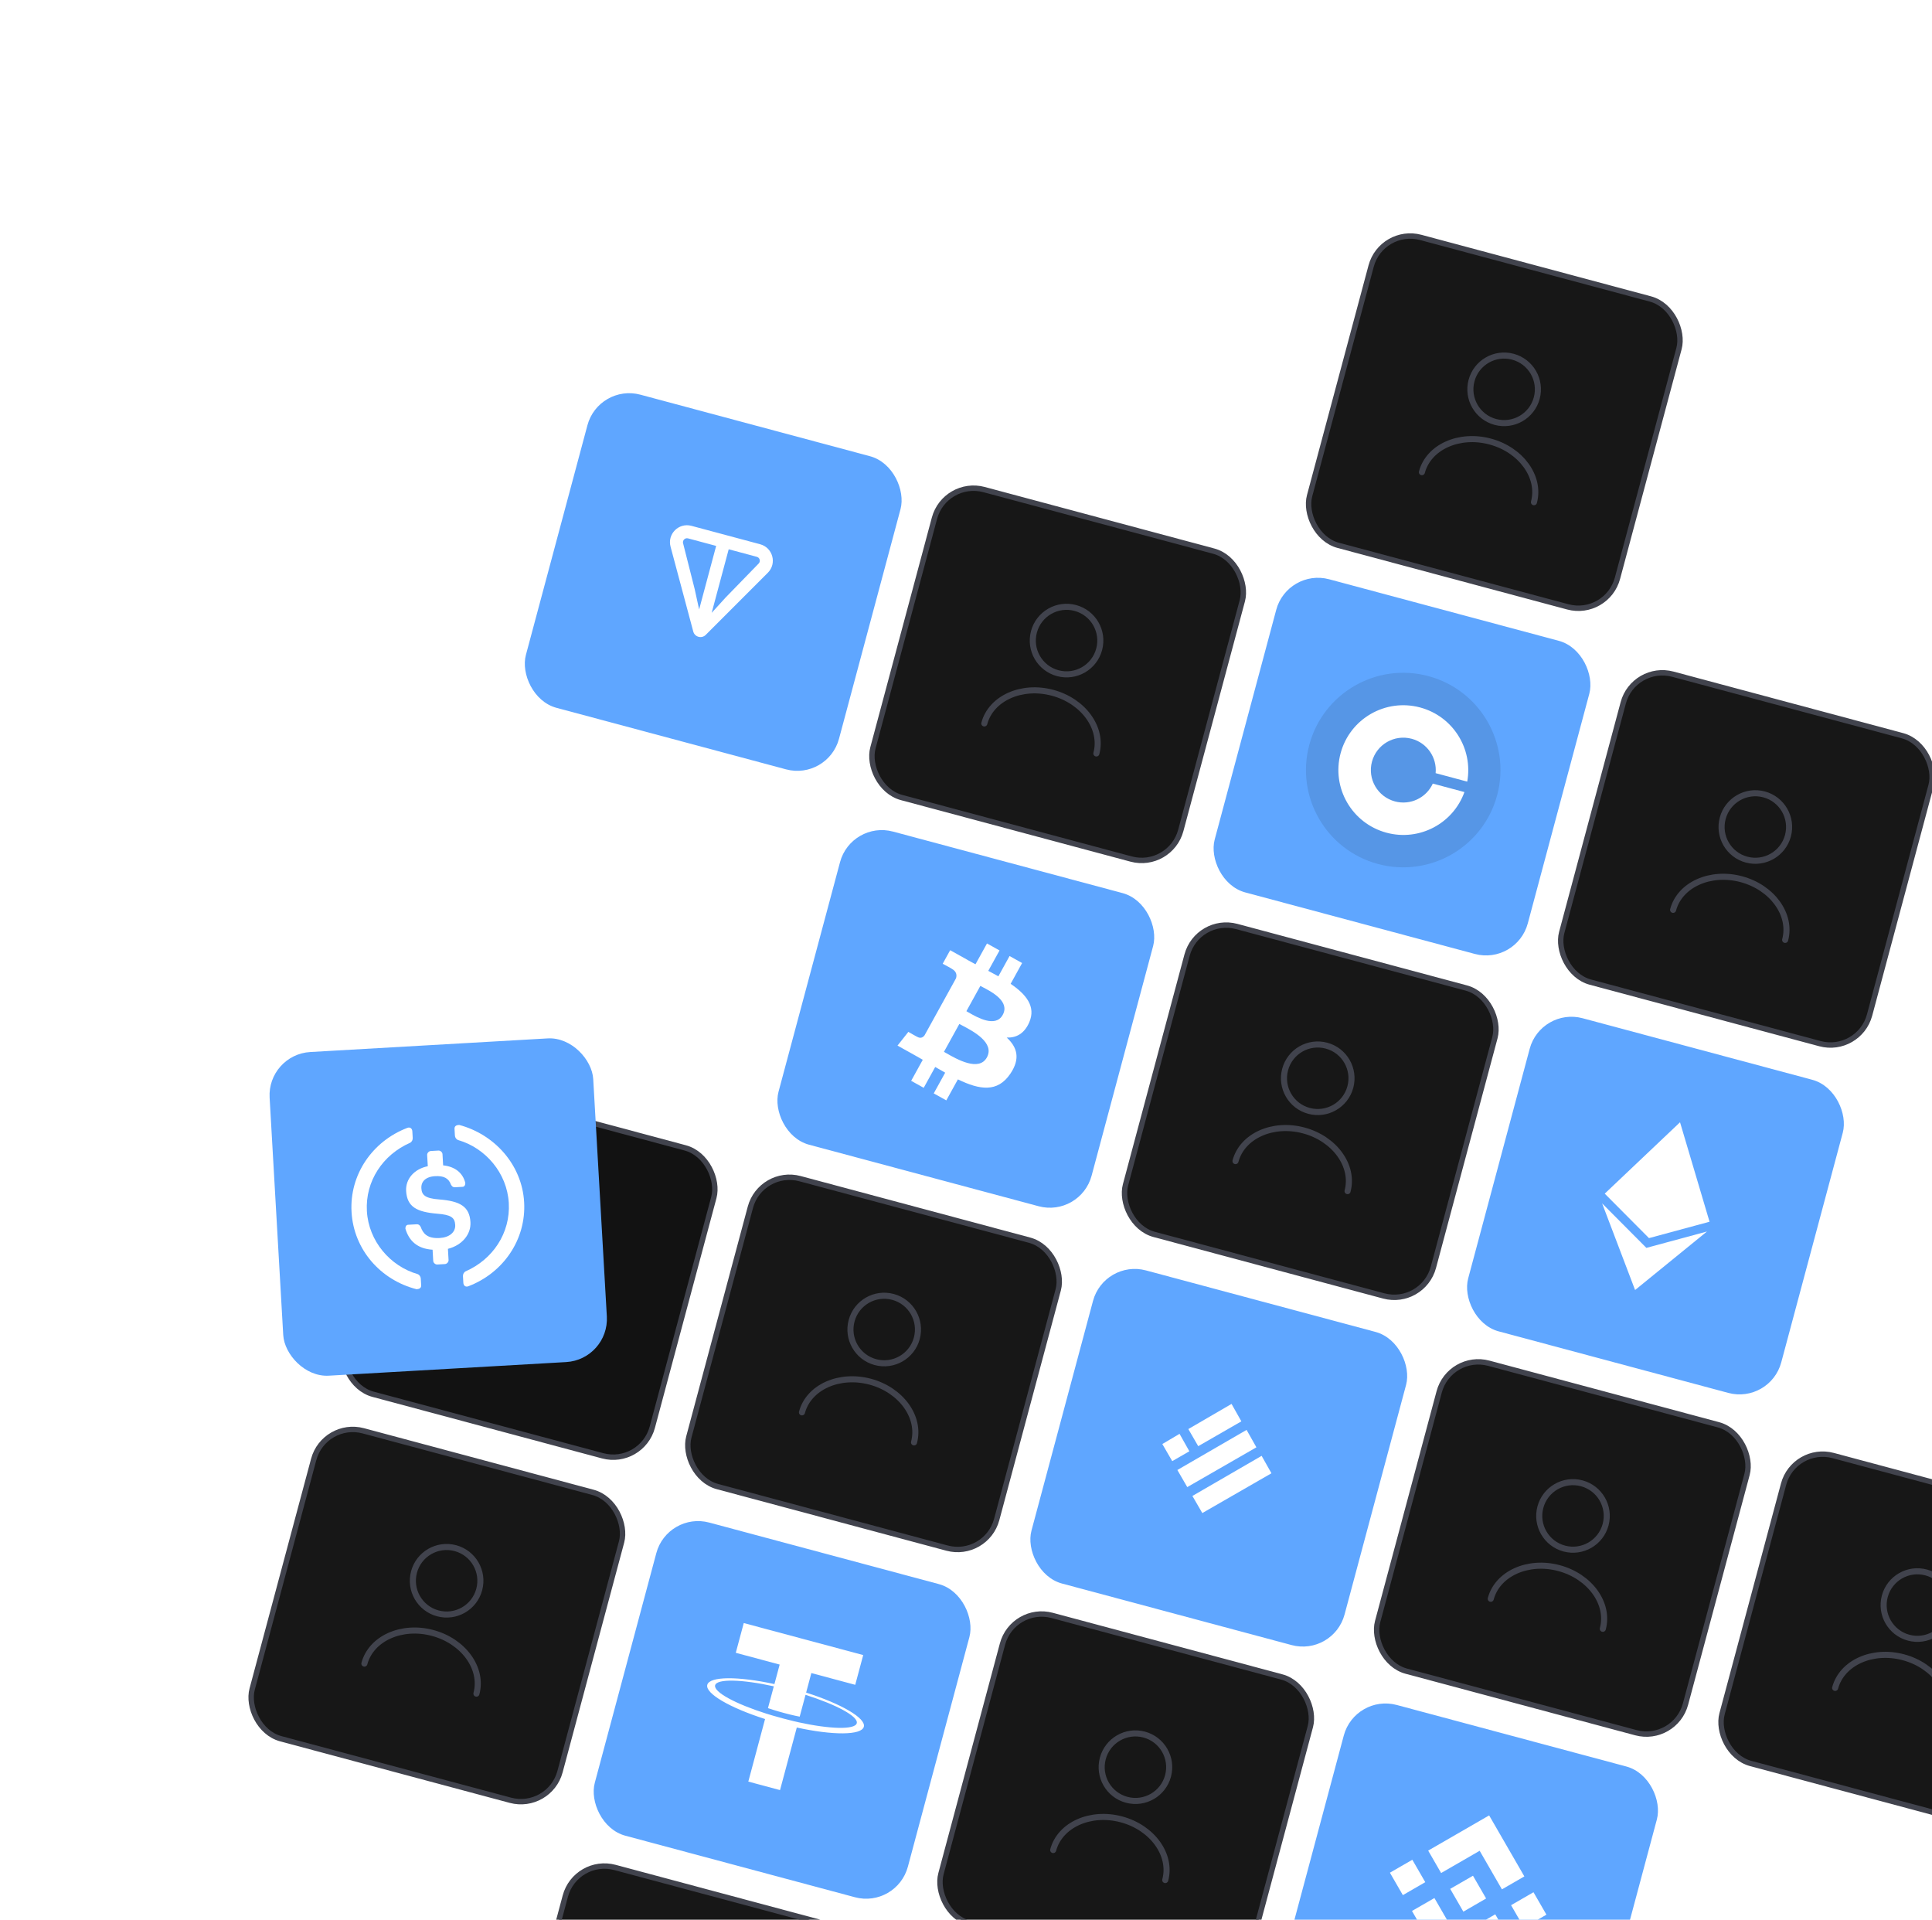 <svg width="305" height="303" viewBox="0 0 305 303" fill="none" xmlns="http://www.w3.org/2000/svg">
<g clip-path="url(#clip0_356_19310)">
<rect x="149.175" y="75.619" width="50.318" height="50.318" rx="6.396" transform="rotate(15 149.175 75.619)" fill="#171717"/>
<path d="M166.995 106.257C169.838 107.019 172.761 105.331 173.523 102.488C174.285 99.644 172.598 96.722 169.754 95.96C166.911 95.198 163.988 96.885 163.226 99.729C162.464 102.572 164.151 105.495 166.995 106.257Z" stroke="#41434D" stroke-width="0.959" stroke-linecap="round" stroke-linejoin="round"/>
<path d="M173.082 118.924C174.149 114.939 171.049 110.654 166.168 109.346C161.287 108.038 156.459 110.199 155.391 114.184" stroke="#41434D" stroke-width="0.959" stroke-linecap="round" stroke-linejoin="round"/>
<rect x="149.175" y="75.619" width="50.318" height="50.318" rx="6.396" transform="rotate(15 149.175 75.619)" stroke="#41434D" stroke-width="0.853"/>
<rect x="189.053" y="144.578" width="50.318" height="50.318" rx="6.396" transform="rotate(15 189.053 144.578)" fill="#171717"/>
<path d="M206.649 175.339C209.493 176.101 212.416 174.413 213.177 171.57C213.939 168.726 212.252 165.804 209.408 165.042C206.565 164.28 203.642 165.967 202.88 168.811C202.118 171.654 203.806 174.577 206.649 175.339Z" stroke="#41434D" stroke-width="0.959" stroke-linecap="round" stroke-linejoin="round"/>
<path d="M212.736 188.006C213.804 184.021 210.703 179.736 205.822 178.428C200.941 177.12 196.113 179.281 195.045 183.266" stroke="#41434D" stroke-width="0.959" stroke-linecap="round" stroke-linejoin="round"/>
<rect x="189.053" y="144.578" width="50.318" height="50.318" rx="6.396" transform="rotate(15 189.053 144.578)" stroke="#41434D" stroke-width="0.853"/>
<rect x="120.114" y="184.38" width="50.318" height="50.318" rx="6.396" transform="rotate(15 120.114 184.38)" fill="#171717"/>
<path d="M138.208 214.996C141.051 215.758 143.974 214.071 144.736 211.227C145.498 208.384 143.811 205.461 140.967 204.699C138.123 203.937 135.201 205.624 134.439 208.468C133.677 211.311 135.364 214.234 138.208 214.996Z" stroke="#41434D" stroke-width="0.959" stroke-linecap="round" stroke-linejoin="round"/>
<path d="M144.294 227.663C145.362 223.678 142.261 219.393 137.381 218.085C132.5 216.777 127.672 218.938 126.604 222.923" stroke="#41434D" stroke-width="0.959" stroke-linecap="round" stroke-linejoin="round"/>
<rect x="120.114" y="184.38" width="50.318" height="50.318" rx="6.396" transform="rotate(15 120.114 184.38)" stroke="#41434D" stroke-width="0.853"/>
<rect x="51.176" y="224.18" width="50.318" height="50.318" rx="6.396" transform="rotate(15 51.176 224.18)" fill="#171717"/>
<path d="M69.128 254.652C71.971 255.414 74.894 253.727 75.656 250.883C76.418 248.04 74.73 245.117 71.887 244.355C69.043 243.593 66.121 245.281 65.359 248.124C64.597 250.968 66.284 253.891 69.128 254.652Z" stroke="#41434D" stroke-width="0.959" stroke-linecap="round" stroke-linejoin="round"/>
<path d="M75.214 267.319C76.282 263.334 73.181 259.049 68.3 257.741C63.419 256.433 58.592 258.594 57.524 262.579" stroke="#41434D" stroke-width="0.959" stroke-linecap="round" stroke-linejoin="round"/>
<rect x="51.176" y="224.18" width="50.318" height="50.318" rx="6.396" transform="rotate(15 51.176 224.18)" stroke="#41434D" stroke-width="0.853"/>
<rect x="159.917" y="253.317" width="50.318" height="50.318" rx="6.396" transform="rotate(15 159.917 253.317)" fill="#171717"/>
<path d="M177.868 284.076C180.712 284.838 183.634 283.151 184.396 280.307C185.158 277.464 183.471 274.541 180.627 273.779C177.784 273.017 174.861 274.705 174.099 277.548C173.337 280.392 175.024 283.314 177.868 284.076Z" stroke="#41434D" stroke-width="0.959" stroke-linecap="round" stroke-linejoin="round"/>
<path d="M183.955 296.743C185.022 292.758 181.922 288.473 177.041 287.165C172.16 285.857 167.332 288.018 166.264 292.003" stroke="#41434D" stroke-width="0.959" stroke-linecap="round" stroke-linejoin="round"/>
<rect x="159.917" y="253.317" width="50.318" height="50.318" rx="6.396" transform="rotate(15 159.917 253.317)" stroke="#41434D" stroke-width="0.853"/>
<rect x="228.854" y="213.515" width="50.318" height="50.318" rx="6.396" transform="rotate(15 228.854 213.515)" fill="#171717"/>
<path d="M246.946 244.419C249.79 245.181 252.712 243.493 253.474 240.65C254.236 237.806 252.549 234.884 249.705 234.122C246.862 233.36 243.939 235.047 243.177 237.891C242.415 240.734 244.103 243.657 246.946 244.419Z" stroke="#41434D" stroke-width="0.959" stroke-linecap="round" stroke-linejoin="round"/>
<path d="M253.033 257.086C254.101 253.101 251 248.816 246.119 247.508C241.238 246.2 236.41 248.361 235.342 252.346" stroke="#41434D" stroke-width="0.959" stroke-linecap="round" stroke-linejoin="round"/>
<rect x="228.854" y="213.515" width="50.318" height="50.318" rx="6.396" transform="rotate(15 228.854 213.515)" stroke="#41434D" stroke-width="0.853"/>
<rect x="283.223" y="228.084" width="50.318" height="50.318" rx="6.396" transform="rotate(15 283.223 228.084)" fill="#171717"/>
<path d="M301.315 258.489C304.159 259.251 307.082 257.564 307.843 254.72C308.605 251.877 306.918 248.954 304.074 248.192C301.231 247.43 298.308 249.118 297.546 251.961C296.784 254.805 298.472 257.727 301.315 258.489Z" stroke="#41434D" stroke-width="0.959" stroke-linecap="round" stroke-linejoin="round"/>
<path d="M307.402 271.156C308.47 267.171 305.369 262.886 300.488 261.578C295.607 260.27 290.779 262.431 289.711 266.416" stroke="#41434D" stroke-width="0.959" stroke-linecap="round" stroke-linejoin="round"/>
<rect x="283.223" y="228.084" width="50.318" height="50.318" rx="6.396" transform="rotate(15 283.223 228.084)" stroke="#41434D" stroke-width="0.853"/>
<rect x="105.377" y="238.552" width="51.17" height="51.17" rx="6.823" transform="rotate(15 105.377 238.552)" fill="#5FA6FF"/>
<path fill-rule="evenodd" clip-rule="evenodd" d="M128.087 264.072L127.262 267.152L127.264 267.156C132.814 268.926 136.734 271.194 136.37 272.551C136.006 273.911 131.477 273.913 125.787 272.67L123.141 282.544L118.134 281.203L120.779 271.328C115.224 269.554 111.293 267.286 111.658 265.926C112.022 264.566 116.557 264.566 122.258 265.811L123.083 262.731L116.156 260.875L117.415 256.178L136.273 261.231L135.014 265.928L128.087 264.072ZM126.011 271.823L126.01 271.826L126.009 271.83C131.031 272.932 134.971 273.045 135.254 271.991C135.536 270.938 132.071 269.066 127.167 267.509L126.245 270.95C126.097 270.924 125.306 270.784 123.761 270.37C122.473 270.025 121.555 269.718 121.237 269.608L122.16 266.164C117.129 265.055 113.178 264.944 112.896 265.997C112.613 267.054 116.087 268.928 121.002 270.485L121.003 270.481C121.32 270.584 122.217 270.864 123.511 271.21C125.129 271.644 125.867 271.795 126.011 271.823Z" fill="white"/>
<rect x="203.24" y="89.665" width="51.17" height="51.17" rx="6.823" transform="rotate(15 203.24 89.665)" fill="#5FA6FF"/>
<ellipse cx="221.523" cy="121.544" rx="15.351" ry="15.351" transform="rotate(15 221.523 121.544)" fill="black" fill-opacity="0.1"/>
<path d="M220.216 126.493C217.48 125.759 215.857 122.954 216.588 120.223C217.32 117.492 220.129 115.874 222.865 116.607C225.316 117.264 226.872 119.593 226.639 122.033L231.628 123.37C232.567 118.183 229.38 113.056 224.189 111.664C218.721 110.199 213.099 113.439 211.636 118.896C210.174 124.354 213.424 129.97 218.892 131.435C224.083 132.826 229.406 129.979 231.186 125.017L226.193 123.68C225.175 125.91 222.667 127.149 220.216 126.493Z" fill="white"/>
<rect x="218.112" y="35.818" width="50.318" height="50.318" rx="6.396" transform="rotate(15 218.112 35.818)" fill="#171717"/>
<path d="M236.075 66.601C238.919 67.363 241.841 65.675 242.603 62.832C243.365 59.988 241.678 57.065 238.834 56.303C235.991 55.541 233.068 57.229 232.306 60.072C231.544 62.916 233.232 65.839 236.075 66.601Z" stroke="#41434D" stroke-width="0.959" stroke-linecap="round" stroke-linejoin="round"/>
<path d="M242.162 79.268C243.229 75.283 240.129 70.997 235.248 69.689C230.367 68.382 225.539 70.542 224.471 74.527" stroke="#41434D" stroke-width="0.959" stroke-linecap="round" stroke-linejoin="round"/>
<rect x="218.112" y="35.818" width="50.318" height="50.318" rx="6.396" transform="rotate(15 218.112 35.818)" stroke="#41434D" stroke-width="0.853"/>
<rect x="257.913" y="104.757" width="50.318" height="50.318" rx="6.396" transform="rotate(15 257.913 104.757)" fill="#171717"/>
<path d="M275.731 135.682C278.575 136.444 281.498 134.756 282.259 131.913C283.021 129.069 281.334 126.146 278.49 125.384C275.647 124.623 272.724 126.31 271.962 129.154C271.2 131.997 272.888 134.92 275.731 135.682Z" stroke="#41434D" stroke-width="0.959" stroke-linecap="round" stroke-linejoin="round"/>
<path d="M281.818 148.349C282.886 144.364 279.785 140.078 274.904 138.77C270.023 137.463 265.195 139.623 264.127 143.608" stroke="#41434D" stroke-width="0.959" stroke-linecap="round" stroke-linejoin="round"/>
<rect x="257.913" y="104.757" width="50.318" height="50.318" rx="6.396" transform="rotate(15 257.913 104.757)" stroke="#41434D" stroke-width="0.853"/>
<rect x="90.901" y="293.097" width="50.318" height="50.318" rx="6.396" transform="rotate(15 90.901 293.097)" fill="#171717"/>
<rect x="90.901" y="293.097" width="50.318" height="50.318" rx="6.396" transform="rotate(15 90.901 293.097)" stroke="#41434D" stroke-width="0.853"/>
<rect x="213.906" y="267.342" width="51.17" height="51.17" rx="6.823" transform="rotate(15 213.906 267.342)" fill="#5FA6FF"/>
<path fill-rule="evenodd" clip-rule="evenodd" d="M227.506 295.635L233.591 292.122L237.107 298.212L240.647 296.168L235.087 286.538L225.462 292.095L227.506 295.635ZM219.422 295.583L222.961 293.54L225.004 297.079L221.465 299.122L219.422 295.583ZM229.962 305.667L226.449 299.582L222.906 301.621L222.909 301.626L228.466 311.251L238.096 305.691L236.052 302.151L229.962 305.667ZM238.549 300.71L242.088 298.667L244.131 302.206L240.592 304.249L238.549 300.71ZM232.536 296.061L234.61 299.653L231.017 301.732L228.943 298.139L228.945 298.131L229.576 297.767L229.882 297.593L232.536 296.061Z" fill="white"/>
<rect x="174.314" y="198.751" width="51.17" height="51.17" rx="6.823" transform="rotate(15 174.314 198.751)" fill="#5FA6FF"/>
<path d="M194.421 221.591L195.971 224.342L189.162 228.26L187.598 225.56L194.421 221.591Z" fill="white"/>
<path d="M196.795 225.69L198.345 228.441L187.431 234.72L185.867 232.021L196.795 225.69Z" fill="white"/>
<path d="M186.212 226.315L187.762 229.066L185.058 230.622L183.494 227.922L186.212 226.315Z" fill="white"/>
<path d="M199.17 229.787L200.72 232.538L189.806 238.818L188.242 236.118L199.17 229.787Z" fill="white"/>
<rect x="65.745" y="169.811" width="50.318" height="50.318" rx="6.396" transform="rotate(15 65.745 169.811)" fill="#121212"/>
<rect x="65.745" y="169.811" width="50.318" height="50.318" rx="6.396" transform="rotate(15 65.745 169.811)" stroke="#41434D" stroke-width="0.853"/>
<g filter="url(#filter0_d_356_19310)">
<rect x="42.174" y="163.88" width="51.17" height="51.17" rx="6.823" transform="rotate(-3.283 42.174 163.88)" fill="#5FA6FF"/>
<path d="M66.488 200.294C66.513 200.738 66.219 200.903 65.765 200.929C60.062 199.474 55.838 194.666 55.498 188.743C55.158 182.821 58.805 177.561 64.304 175.463C64.75 175.289 65.069 175.568 65.095 176.012L65.154 177.048C65.171 177.344 65.037 177.649 64.743 177.815C60.446 179.695 57.648 183.866 57.92 188.604C58.192 193.342 61.608 197.306 65.932 198.543C66.243 198.674 66.411 198.961 66.428 199.257L66.488 200.294Z" fill="white"/>
<path d="M70.815 196.331C70.832 196.628 70.546 196.941 70.244 196.958L69.033 197.028C68.73 197.045 68.41 196.766 68.393 196.47L68.291 194.694C65.852 194.536 64.565 193.273 64.001 191.375C63.983 191.079 64.118 190.774 64.421 190.756L65.783 190.678C66.086 190.661 66.246 190.8 66.414 191.088C66.776 192.107 67.433 192.96 69.4 192.847C70.914 192.761 71.931 191.96 71.863 190.775C71.795 189.591 71.164 189.181 69.028 189.007C65.824 188.745 64.259 187.943 64.115 185.426C64.004 183.501 65.433 181.934 67.535 181.516L67.433 179.74C67.416 179.444 67.702 179.13 68.005 179.113L69.216 179.043C69.519 179.026 69.838 179.305 69.855 179.601L69.957 181.377C71.791 181.569 73.061 182.536 73.457 184.148C73.474 184.444 73.34 184.748 73.037 184.766L71.826 184.835C71.523 184.853 71.364 184.713 71.195 184.426C70.833 183.407 70.051 183.006 68.688 183.084C67.175 183.171 66.46 183.955 66.52 184.991C66.579 186.028 67.067 186.594 69.355 186.76C72.559 187.021 74.124 187.823 74.268 190.34C74.378 192.265 72.958 193.98 70.713 194.555L70.815 196.331Z" fill="white"/>
<path d="M73.938 200.461C73.493 200.635 73.173 200.356 73.148 199.912L73.088 198.876C73.071 198.58 73.206 198.275 73.5 198.109C77.796 196.229 80.594 192.058 80.322 187.32C80.05 182.582 76.634 178.618 72.311 177.381C71.999 177.25 71.831 176.963 71.814 176.667L71.755 175.63C71.729 175.186 72.023 175.021 72.478 174.995C78.029 176.459 82.404 181.258 82.744 187.181C83.084 193.103 79.437 198.363 73.938 200.461Z" fill="white"/>
</g>
<rect x="243.254" y="158.95" width="51.17" height="51.17" rx="6.823" transform="rotate(15 243.254 158.95)" fill="#5FA6FF"/>
<path d="M269.881 192.835L260.322 195.422L253.336 188.402L265.222 177.135L269.881 192.835Z" fill="white"/>
<path d="M269.474 194.378L258.127 203.613L252.924 189.943L259.91 196.962L269.474 194.378Z" fill="white"/>
<rect x="134.381" y="129.487" width="51.17" height="51.17" rx="6.823" transform="rotate(15 134.381 129.487)" fill="#5FA6FF"/>
<path fill-rule="evenodd" clip-rule="evenodd" d="M162.489 161.352C163.57 158.858 161.981 156.936 159.547 155.286L161.36 152.001L159.377 150.898L157.612 154.096C157.091 153.806 156.552 153.52 156.017 153.236L157.794 150.017L155.813 148.914L153.999 152.197C153.565 151.967 153.139 151.741 152.728 151.512L152.734 151.502L150 149.979L148.821 152.115C148.821 152.115 150.301 152.901 150.262 152.915C151.064 153.362 151.066 153.978 150.918 154.426L148.853 158.167C148.908 158.198 148.979 158.241 149.055 158.298L148.988 158.26C148.942 158.235 148.894 158.208 148.845 158.182L145.951 163.423C145.775 163.658 145.402 163.982 144.84 163.67C144.853 163.707 143.399 162.868 143.399 162.868L141.687 165.036L144.267 166.472C144.556 166.633 144.839 166.795 145.12 166.955C145.307 167.062 145.493 167.168 145.677 167.272L143.844 170.594L145.825 171.697L147.639 168.41C148.177 168.724 148.7 169.021 149.214 169.307L147.407 172.578L149.39 173.681L151.221 170.366C154.661 172.028 157.461 172.479 159.494 169.485C161.131 167.073 160.571 165.279 158.932 163.768C160.407 163.818 161.7 163.178 162.489 161.352ZM155.793 166.91C154.537 169.188 151.016 167.164 149.406 166.238C149.261 166.154 149.131 166.08 149.02 166.018L151.45 161.617C151.586 161.693 151.752 161.78 151.94 161.879L151.94 161.879C153.625 162.765 157.079 164.581 155.793 166.91ZM152.886 159.789C154.228 160.565 157.155 162.258 158.298 160.188C159.467 158.071 156.584 156.565 155.177 155.83C155.018 155.748 154.879 155.675 154.765 155.612L152.562 159.603C152.655 159.655 152.764 159.718 152.886 159.789Z" fill="white"/>
<rect x="94.502" y="60.529" width="51.17" height="51.17" rx="6.823" transform="rotate(15 94.502 60.529)" fill="#5FA6FF"/>
<path d="M120.004 85.903L109.156 82.996C107.161 82.462 105.321 84.275 105.858 86.283L109.444 99.681C109.678 100.556 110.773 100.85 111.412 100.209L121.218 90.399C122.686 88.931 121.999 86.438 120.006 85.904L120.004 85.903ZM110.371 96.2L109.669 92.987L107.837 85.752C107.713 85.287 108.138 84.848 108.624 84.978L113.058 86.166L110.369 96.201L110.371 96.2ZM119.767 88.948L114.563 94.3L112.349 96.73L115.038 86.696L119.472 87.884C119.958 88.014 120.107 88.607 119.767 88.948Z" fill="white"/>
</g>
<defs>
<filter id="filter0_d_356_19310" x="31.94" y="153.274" width="74.486" height="74.486" filterUnits="userSpaceOnUse" color-interpolation-filters="sRGB">
<feFlood flood-opacity="0" result="BackgroundImageFix"/>
<feColorMatrix in="SourceAlpha" type="matrix" values="0 0 0 0 0 0 0 0 0 0 0 0 0 0 0 0 0 0 127 0" result="hardAlpha"/>
<feOffset dy="2.559"/>
<feGaussianBlur stdDeviation="5.117"/>
<feComposite in2="hardAlpha" operator="out"/>
<feColorMatrix type="matrix" values="0 0 0 0 0 0 0 0 0 0 0 0 0 0 0 0 0 0 0.24 0"/>
<feBlend mode="normal" in2="BackgroundImageFix" result="effect1_dropShadow_356_19310"/>
<feBlend mode="normal" in="SourceGraphic" in2="effect1_dropShadow_356_19310" result="shape"/>
</filter>
<clipPath id="clip0_356_19310">
<rect width="300.197" height="332.608" fill="white" transform="translate(86.086) rotate(15)"/>
</clipPath>
</defs>
</svg>
